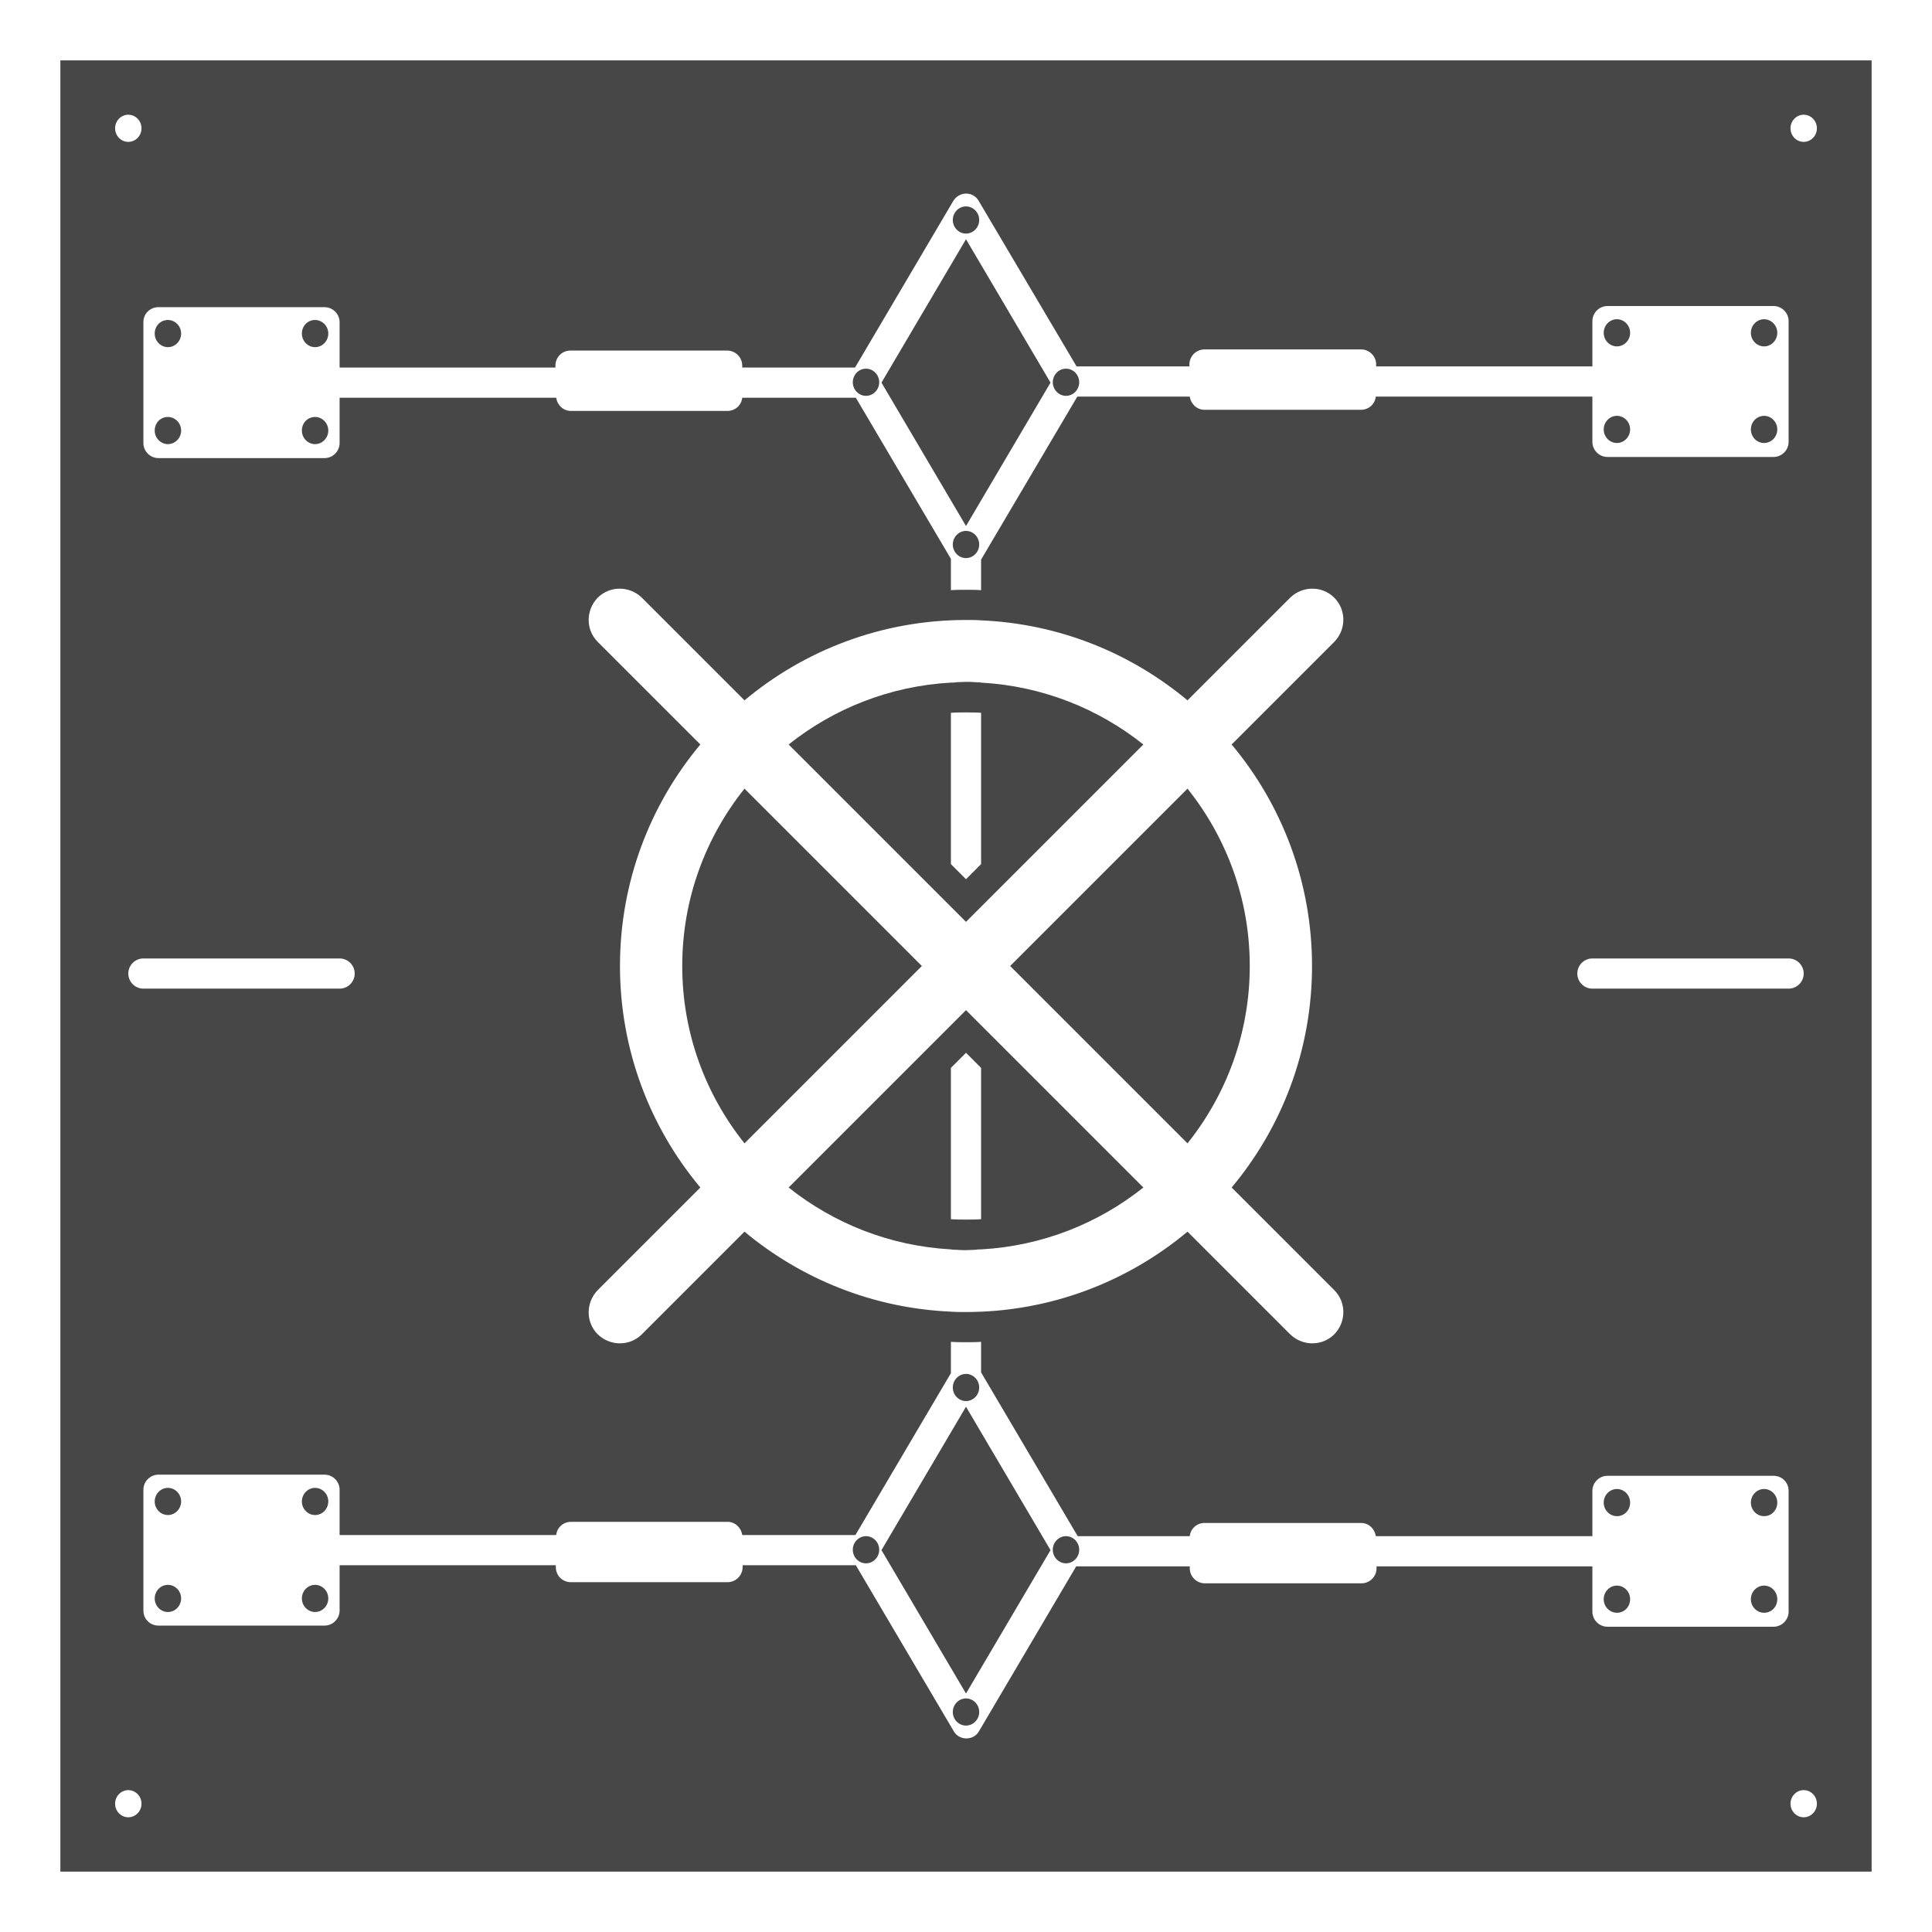 <svg version="1.1" xmlns="http://www.w3.org/2000/svg" x="0" y="0" viewBox="0 0 512 512" xml:space="preserve"><rect x="0" y="0" width="512" height="512" fill="#333333" stroke="none"/><path opacity=".1" fill="#fff" d="M0 0h512v512H0z"/><path d="M0 0v512h512V0H0zm496 496H16V16h480v480zM158.4 353.6c3.3 3.2 8.5 3.2 11.7 0l27.2-27.2c15 12.5 34 20.3 54.7 21.2 1.3.1 2.7.1 4 .1 22.3 0 42.8-8 58.7-21.3l27.2 27.2c3.3 3.2 8.5 3.2 11.7 0 3.2-3.3 3.2-8.5 0-11.7l-27.2-27.2c13.3-15.9 21.3-36.4 21.3-58.7 0-22.3-8-42.8-21.3-58.7l27.2-27.2c3.2-3.3 3.2-8.5 0-11.7-3.2-3.2-8.4-3.2-11.7 0l-27.2 27.2c-15-12.5-33.9-20.3-54.7-21.2-1.3-.1-2.7-.1-4-.1-22.3 0-42.8 8-58.7 21.3l-27.2-27.2c-3.3-3.2-8.5-3.2-11.7 0-3.2 3.3-3.2 8.5 0 11.7l27.2 27.2c-13.3 15.9-21.3 36.4-21.3 58.7 0 22.3 8 42.8 21.3 58.7l-27.2 27.2c-3.2 3.3-3.2 8.5 0 11.7zM260 331.1c-.5 0-1 0-1.4.1-.8 0-1.7.1-2.6.1-.9 0-1.7 0-2.6-.1-.5 0-1 0-1.4-.1-16.2-.9-31.1-6.9-43-16.4l43-43 4-4 4 4 43 43c-11.9 9.5-26.8 15.5-43 16.4zm71.2-75.1c0 17.8-6.2 34.1-16.5 47l-47-47 47-47c10.3 12.9 16.5 29.2 16.5 47zM252 180.9c.5 0 1 0 1.4-.1.8 0 1.7-.1 2.6-.1.9 0 1.7 0 2.6.1.5 0 1 0 1.4.1 16.2.9 31.1 6.9 43 16.4l-43 43-4 4-4-4-43-43c11.9-9.5 26.8-15.5 43-16.4zM180.8 256c0-17.8 6.2-34.1 16.5-47l47 47-47 47c-10.3-12.9-16.5-29.2-16.5-47zm241.2 6c-2.2 0-4-1.8-4-4s1.8-4 4-4h52c2.2 0 4 1.8 4 4s-1.8 4-4 4h-52zm-384 0c-2.2 0-4-1.8-4-4s1.8-4 4-4h52c2.2 0 4 1.8 4 4s-1.8 4-4 4H38zm432 129.1h-44c-2.2 0-4 1.8-4 4v12h-57.4c-.3-2-1.9-3.5-3.9-3.5h-41.5c-2 0-3.7 1.5-3.9 3.5h-29.7L260 363.7v-8.1c-1.3.1-2.7.1-4 .1s-2.7 0-4-.1v8.3l-25.3 42.9h-30c-.3-2-1.9-3.5-3.9-3.5h-41.5c-2 0-3.7 1.5-3.9 3.5H90v-12c0-2.2-1.8-4-4-4H42c-2.2 0-4 1.8-4 4v32c0 2.3 1.8 4 4 4h44c2.2 0 4-1.8 4-4v-12h57.3v.5c0 2.3 1.8 4 4 4h41.5c2.2 0 4-1.8 4-4v-.5h30l25.9 43.9c.7 1.3 2 2 3.4 2s2.7-.7 3.4-2l25.7-43.6h30.1v.5c0 2.2 1.8 4 4 4h41.5c2.2 0 4-1.8 4-4v-.5H422v12c0 2.2 1.8 4 4 4h44c2.2 0 4-1.8 4-4v-32c0-2.2-1.7-4-4-4zM44.5 427.2c-1.9 0-3.5-1.6-3.5-3.6s1.6-3.6 3.5-3.6 3.5 1.6 3.5 3.6-1.6 3.6-3.5 3.6zm0-25.7c-1.9 0-3.5-1.6-3.5-3.6s1.6-3.6 3.5-3.6 3.5 1.6 3.5 3.6-1.6 3.6-3.5 3.6zm39 25.7c-1.9 0-3.5-1.6-3.5-3.6s1.6-3.6 3.5-3.6 3.5 1.6 3.5 3.6-1.6 3.6-3.5 3.6zm0-25.7c-1.9 0-3.5-1.6-3.5-3.6s1.6-3.6 3.5-3.6 3.5 1.6 3.5 3.6-1.6 3.6-3.5 3.6zM256 364.1c1.9 0 3.5 1.6 3.5 3.6s-1.6 3.6-3.5 3.6-3.5-1.6-3.5-3.6 1.6-3.6 3.5-3.6zm-26.5 50.2c-1.9 0-3.5-1.6-3.5-3.6s1.6-3.6 3.5-3.6 3.5 1.6 3.5 3.6-1.6 3.6-3.5 3.6zm26.5 43c-1.9 0-3.5-1.6-3.5-3.6s1.6-3.6 3.5-3.6 3.5 1.6 3.5 3.6-1.6 3.6-3.5 3.6zm0-8.5-22.4-38 22.4-38 22.4 38-22.4 38zm26.5-34.5c-1.9 0-3.5-1.6-3.5-3.6s1.6-3.6 3.5-3.6 3.5 1.6 3.5 3.6-1.6 3.6-3.5 3.6zm146 13.1c-1.9 0-3.5-1.6-3.5-3.6s1.6-3.6 3.5-3.6 3.5 1.6 3.5 3.6-1.5 3.6-3.5 3.6zm0-25.6c-1.9 0-3.5-1.6-3.5-3.6s1.6-3.6 3.5-3.6 3.5 1.6 3.5 3.6-1.5 3.6-3.5 3.6zm39 25.6c-1.9 0-3.5-1.6-3.5-3.6s1.6-3.6 3.5-3.6 3.5 1.6 3.5 3.6-1.5 3.6-3.5 3.6zm0-25.6c-1.9 0-3.5-1.6-3.5-3.6s1.6-3.6 3.5-3.6 3.5 1.6 3.5 3.6-1.5 3.6-3.5 3.6zM256 233l-4-4v-40.1c1.3-.1 2.7-.1 4-.1s2.7 0 4 .1V229l-4 4zm0 46 4 4v40.1c-1.3.1-2.7.1-4 .1s-2.7 0-4-.1V283l4-4zM42 121.4h44c2.2 0 4-1.8 4-4v-12h57.4c.3 2 1.9 3.5 3.9 3.5h41.5c2 0 3.7-1.5 3.9-3.5h30.1l25.2 42.7v8.3c1.3-.1 2.7-.1 4-.1s2.7 0 4 .1v-8.1l25.5-43.2h29.8c.3 2 1.9 3.5 3.9 3.5h41.5c2 0 3.7-1.5 3.9-3.5H422v12c0 2.2 1.8 4 4 4h44c2.2 0 4-1.8 4-4v-32c0-2.2-1.8-4-4-4h-44c-2.2 0-4 1.8-4 4v12h-57.3v-.5c0-2.2-1.8-4-4-4h-41.5c-2.2 0-4 1.8-4 4v.5h-29.9l-25.9-43.8c-.7-1.3-2-2-3.4-2s-2.7.8-3.4 2l-26 44.1h-29.9v-.5c0-2.2-1.8-4-4-4h-41.5c-2.2 0-4 1.7-4 4v.5H90v-12c0-2.2-1.8-4-4-4H42c-2.2 0-4 1.7-4 4v32c0 2.2 1.8 4 4 4zm425.5-36.8c1.9 0 3.5 1.6 3.5 3.6s-1.6 3.6-3.5 3.6-3.5-1.6-3.5-3.6 1.6-3.6 3.5-3.6zm0 25.6c1.9 0 3.5 1.6 3.5 3.6s-1.6 3.6-3.5 3.6-3.5-1.6-3.5-3.6 1.6-3.6 3.5-3.6zm-39-25.6c1.9 0 3.5 1.6 3.5 3.6s-1.6 3.6-3.5 3.6-3.5-1.6-3.5-3.6 1.6-3.6 3.5-3.6zm0 25.6c1.9 0 3.5 1.6 3.5 3.6s-1.6 3.6-3.5 3.6-3.5-1.6-3.5-3.6 1.6-3.6 3.5-3.6zM256 147.9c-1.9 0-3.5-1.6-3.5-3.6s1.6-3.6 3.5-3.6 3.5 1.6 3.5 3.6-1.6 3.6-3.5 3.6zm26.5-50.2c1.9 0 3.5 1.6 3.5 3.6s-1.6 3.6-3.5 3.6-3.5-1.6-3.5-3.6 1.6-3.6 3.5-3.6zm-26.5-43c1.9 0 3.5 1.6 3.5 3.6s-1.6 3.6-3.5 3.6-3.5-1.6-3.5-3.6 1.6-3.6 3.5-3.6zm0 8.7 22.4 38-22.4 38-22.4-38 22.4-38zm-26.5 34.3c1.9 0 3.5 1.6 3.5 3.6s-1.6 3.6-3.5 3.6-3.5-1.6-3.5-3.6 1.6-3.6 3.5-3.6zm-146-12.9c1.9 0 3.5 1.6 3.5 3.6S85.4 92 83.5 92 80 90.4 80 88.4s1.5-3.6 3.5-3.6zm0 25.7c1.9 0 3.5 1.6 3.5 3.6s-1.6 3.6-3.5 3.6-3.5-1.6-3.5-3.6 1.5-3.6 3.5-3.6zm-39-25.7c1.9 0 3.5 1.6 3.5 3.6S46.4 92 44.5 92 41 90.4 41 88.4s1.5-3.6 3.5-3.6zm0 25.7c1.9 0 3.5 1.6 3.5 3.6s-1.6 3.6-3.5 3.6-3.5-1.6-3.5-3.6 1.5-3.6 3.5-3.6zM30.5 34c0-2 1.6-3.6 3.5-3.6s3.5 1.6 3.5 3.6-1.6 3.6-3.5 3.6-3.5-1.6-3.5-3.6zm0 444c0-2 1.6-3.6 3.5-3.6s3.5 1.6 3.5 3.6-1.6 3.6-3.5 3.6-3.5-1.6-3.5-3.6zm451 0c0 2-1.6 3.6-3.5 3.6s-3.5-1.6-3.5-3.6 1.6-3.6 3.5-3.6 3.5 1.6 3.5 3.6zm-7-444c0-2 1.6-3.6 3.5-3.6s3.5 1.6 3.5 3.6-1.6 3.6-3.5 3.6-3.5-1.6-3.5-3.6z" fill="#fff"/></svg>